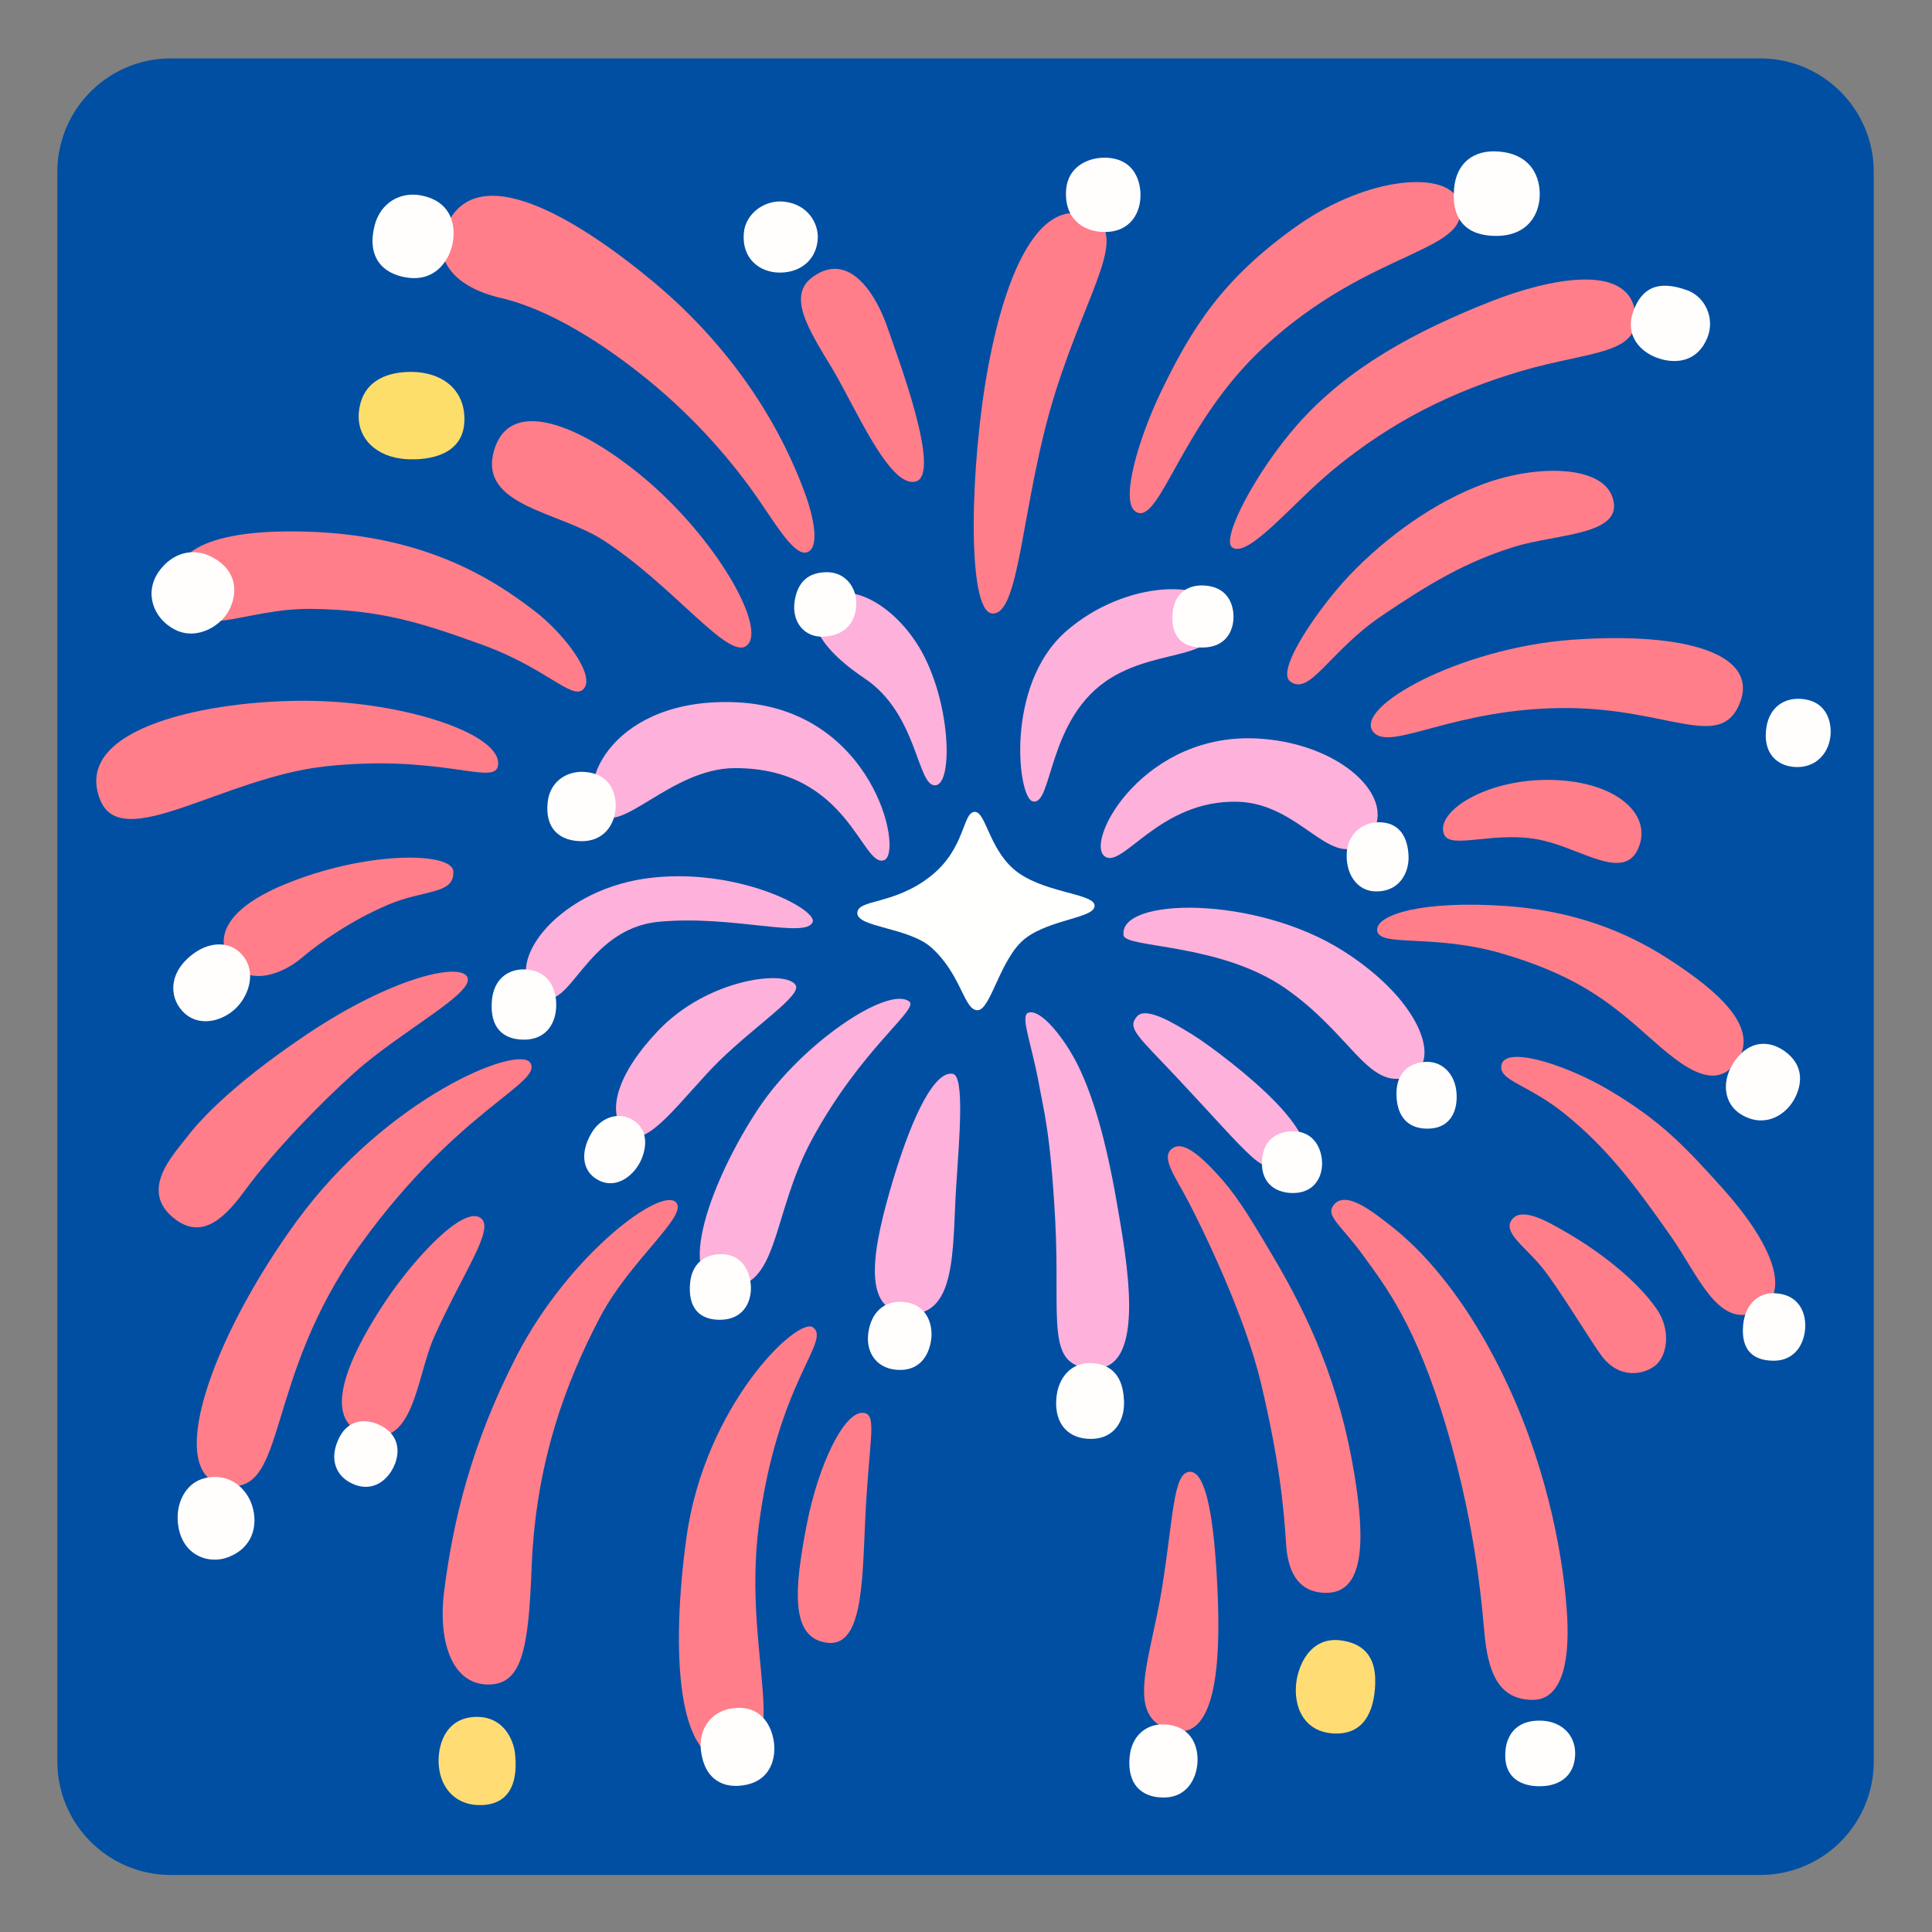 <svg xmlns="http://www.w3.org/2000/svg" xml:space="preserve" id="Layer_2" x="0" y="0" version="1.1" viewBox="0 0 128 128"><rect x="0" y="0" width="128" height="128" fill="#808080" stroke="none"/><path d="M116.63 124.22H11.32c-4.15 0-7.52-3.37-7.52-7.52V11.39c0-4.15 3.37-7.52 7.52-7.52h105.3c4.15 0 7.52 3.37 7.52 7.52v105.3a7.51 7.51 0 0 1-7.51 7.53" style="fill:#004fa3"/><path d="M68.41 53.09c1.36.37.93-5.57 5.2-8.18 3.44-2.11 7.46-1 7.08-4.32-.25-2.21-6.07-2.3-10.11 1.28-3.99 3.55-3.16 10.95-2.17 11.22" style="fill:#feb1da"/><path d="M73.16 56.71c1.16.99 3.62-3.76 8.88-3.59 4.21.14 6.18 4.68 8.42 2.59 2.55-2.38-1.2-6.37-6.95-6.77-7.65-.54-11.62 6.69-10.35 7.77" style="fill:#feb1da"/><path d="M74.44 61.97c.12.85 6.36.5 10.69 3.49 4.32 2.99 5.44 6.6 7.99 5.94 2.55-.67 1.24-4.98-4.1-8.38-5.81-3.72-14.94-3.58-14.58-1.05" style="fill:#feb1da"/><path d="M75.32 67.35c-.67.78.06 1.28 2.66 4.05s3.88 4.27 4.99 5.27c1.05.95 2.5 1.23 3.22.55 1.05-1-.49-2.97-1.69-4.21-1.66-1.72-4.36-3.76-5.52-4.48-1.14-.69-3.05-1.89-3.66-1.18" style="fill:#feb1da"/><path d="M68.14 67.09c-.58.19.2 2.01.7 4.77.31 1.73.75 3.12 1.07 8.97.36 6.73-.74 9.8 2.59 9.84 3.53.05 2.13-7.3 1.48-11.06-.73-4.2-1.58-7-2.53-8.96-.86-1.77-2.47-3.83-3.31-3.56" style="fill:#feb1da"/><path d="M63.14 71.15c-1.16-.25-2.61 2.53-3.94 6.92-1.39 4.62-2.13 8.58.66 8.95 3.6.48 3.22-4.33 3.49-8.41.21-3.17.56-7.29-.21-7.46" style="fill:#feb1da"/><path d="M60.24 66.35c-1.41-1.06-7.11 2.78-9.95 7.03-3.12 4.66-5.73 11.66-2.33 11.9 3.7.26 3.1-4.73 5.83-9.78 3.28-6.06 7.13-8.64 6.45-9.15" style="fill:#feb1da"/><path d="M52.72 65.28c.38.68-2.65 2.65-5.03 4.97s-4.92 6.14-6.24 4.81c-1.32-1.32-.58-3.89 2.12-6.74 3.31-3.51 8.56-4.1 9.15-3.04" style="fill:#feb1da"/><path d="M35.73 65.97c2.02 1.33 2.99-4.43 7.92-4.9 4.86-.46 9.75 1.14 10.19.02.34-.85-5.11-3.71-11.04-2.89-6.16.86-9.72 6.02-7.07 7.77" style="fill:#feb1da"/><path d="M58.59 56.98c1.27-.53-.74-10.03-9.78-10.45-8.09-.38-10.74 5.43-9.1 7.33 1.35 1.57 4.74-2.95 8.95-2.97 7.58-.04 8.45 6.7 9.93 6.09" style="fill:#feb1da"/><path d="M54.5 39.79c-1.06.95-.68 2.83 2.79 5.16 3.52 2.36 3.46 7.14 4.67 7.08 1.22-.05 1.04-5.66-1.07-9.16-1.85-3.04-4.88-4.45-6.39-3.08" style="fill:#feb1da"/><path d="M90.99 48.5c1.12 1.34 5.38-1.64 12.89-1.59 6.67.04 10.1 2.86 11.38-.31 1.3-3.23-3.46-4.77-11.16-4.21-7.41.55-14.49 4.48-13.11 6.11" style="fill:#ff7e8a"/><path d="M95.67 55.28c.43 1.06 3.47-.32 6.58.41 2.63.61 5.37 2.7 6.3.49.94-2.21-1.45-4.42-5.78-4.51-4.3-.08-7.7 2.1-7.1 3.61" style="fill:#ff7e8a"/><path d="M91.24 61.65c.11 1.12 3.75.2 8.26 1.52s6.72 2.91 8.88 4.77c2.17 1.87 4.77 4.62 6.5 2.63 2.09-2.41-1.4-5.09-4.04-6.84-2.32-1.54-5.78-3.32-11.01-3.7-5.56-.4-8.69.56-8.59 1.62" style="fill:#ff7e8a"/><path d="M99.46 70.75c.05.89 1.92 1.19 4.23 3.06 2.71 2.2 4.48 4.48 7.04 8.14 1.73 2.48 3.04 5.9 5.43 5.03 2.93-1.06 1-4.87-1.98-8.19-2.53-2.81-4.11-4.52-7.63-6.6-2.94-1.73-7.18-3.05-7.09-1.44" style="fill:#ff7e8a"/><path d="M100.22 80.74c-.77.85.81 1.84 1.92 3.2s3.21 4.86 3.95 5.86c1.19 1.62 2.85 1.28 3.61.64s1.02-2.32.07-3.7c-1.4-2.04-4.03-3.96-5.94-5.06-1.38-.81-2.94-1.68-3.61-.94" style="fill:#ff7e8a"/><path d="M88.32 79.89c-.48.7.57 1.32 2.01 3.31 1.48 2.05 3.47 4.55 5.5 11.37 2.11 7.09 2.39 12.55 2.56 14.05.28 2.37 1.01 4 3.17 4 1.79 0 2.45-2.21 2.27-5.5-.2-3.61-1.21-9.48-3.89-15.26-3.25-7.03-6.84-9.88-7.7-10.57-1.19-.93-3.13-2.55-3.92-1.4" style="fill:#ff7e8a"/><path d="M77.76 76.03c-.97.55.08 1.86.97 3.57s3.74 7.49 4.82 12.07c1.22 5.15 1.5 8.18 1.66 10.66.1 1.54.64 3.23 2.71 3.2 2.63-.04 2.45-3.95 1.81-7.86-.98-5.99-3.03-10.44-5.36-14.38-1.86-3.16-2.6-4.29-3.81-5.59-1.13-1.22-2.15-2.04-2.8-1.67" style="fill:#ff7e8a"/><path d="M88.83 108.68c-2.07-.27-2.89 1.76-2.97 3.02-.11 1.69.74 3.02 2.4 3.14 2.11.16 2.78-1.47 2.85-3.25.03-.98-.1-2.62-2.28-2.91" style="fill:#ffdd74"/><path d="M78.81 97.51c-1.09.07-1.06 2.96-1.83 7.74s-2.54 8.56.67 9.39c3.29.85 3.17-5.98 3-9.57-.13-2.53-.46-7.65-1.84-7.56" style="fill:#ff7e8a"/><path d="M57.26 93.61c-1.31-.23-3.05 3.47-3.81 7.39-.85 4.36-1.09 7.56 1.38 7.84 2.26.26 2.3-3.8 2.48-7.89.24-5.46.83-7.18-.05-7.34" style="fill:#ff7e8a"/><path d="M53.88 87.95c-.98-.79-7.18 5.1-8.4 13.91-1.01 7.31-.74 15.39 3.16 14.79s.57-7.09 1.62-15.47c1.22-9.61 4.8-12.29 3.62-13.23" style="fill:#ff7e8a"/><path d="M44.81 79.68c-.94-1.14-7.1 3.42-10.57 10.13-3.02 5.85-4.24 11-4.82 15.67-.41 3.29.54 6.25 3.09 6.12 2.08-.11 2.51-2.42 2.71-7.73.27-6.99 2.27-12.31 4.57-16.67 1.97-3.7 5.76-6.62 5.02-7.52" style="fill:#ff7e8a"/><path d="M31.84 80.69c-1.16-.82-4.42 2.7-6.3 5.52s-4.52 7.59-1.56 8.73c3.45 1.33 3.58-3.69 4.79-6.38 1.98-4.4 4.05-7.17 3.07-7.87" style="fill:#ff7e8a"/><path d="M35.13 70.41c.87 1.34-4.75 3.06-11.21 11.99-6.55 9.07-4.79 16.64-8.96 16.04-4.27-.62-.87-9.91 4.7-17.54 6.01-8.22 14.69-11.7 15.47-10.49" style="fill:#ff7e8a"/><path d="M11.52 80.71c1.68 1.34 3.13.32 4.64-1.75 2.02-2.76 5.13-5.93 7.33-7.9 3.16-2.82 8.06-5.31 7.46-6.35-.56-.96-5.09.11-10.61 3.81-5.36 3.6-7.36 6.03-8 6.87-.89 1.16-3.12 3.48-.82 5.32" style="fill:#ff7e8a"/><path d="M15.31 63.76c1.17 1.59 3.36.81 4.64-.27s3.31-2.5 5.74-3.54c2.44-1.04 4.45-.67 4.34-2.24-.08-1.21-5.38-1.37-10.72.7-4.94 1.91-4.95 4.07-4 5.35" style="fill:#ff7e8a"/><path d="M32.98 50.78c-.29 1.25-3.85-.82-11.4-.01-6.77.73-13.5 5.8-14.94 2.23-1.94-4.81 7.29-6.64 13.81-6.57s13.01 2.29 12.53 4.35" style="fill:#ff7e8a"/><path d="M38.63 45.68c-.76.7-2.45-1.43-6.7-2.97-4.01-1.45-6.69-2.31-11.26-2.37s-7.64 2.25-8.78-.64 1.49-4.67 8.35-4.48c7.95.22 12.43 3.16 15.14 5.23 1.98 1.5 4.17 4.38 3.25 5.23" style="fill:#ff7e8a"/><path d="M49.45 42.79c-1.23.92-4.82-3.96-9.45-6.98-2.95-1.93-8.29-2.27-7.28-5.92 1-3.61 5.55-1.82 9.68 1.55 5 4.07 8.5 10.26 7.05 11.35" style="fill:#ff7e8a"/><path d="M29.55 15.03c-.93 2.19.57 4 3.63 4.71 3.27.76 6.88 3.09 9.74 5.42 3.31 2.7 5.73 5.6 7.36 7.97 1.2 1.74 2.38 3.73 3.19 3.46s.53-2.15-.21-4.1-3.2-8.19-10.01-13.85c-5.21-4.32-11.75-8.18-13.7-3.61" style="fill:#ff7e8a"/><path d="M23.77 27.4c-.11 1.62 1.14 2.9 3.16 3.02 1.49.09 3.7-.27 3.83-2.42.13-2.01-1.28-3.36-3.56-3.36-1.75 0-3.29.74-3.43 2.76" style="fill:#fede6a"/><path d="M53.88 18.32c-1.76 1.24-.35 3.44 1.2 6s3.84 8.05 5.59 7.58-1.21-8.27-1.88-10.22-2.42-5.11-4.91-3.36" style="fill:#ff7e8a"/><path d="M65.71 40.64c1.9.24 1.95-7.39 4.17-14.52s5.11-10.75 2.22-11.83-5.26 2.71-6.62 9.95c-1.21 6.45-1.45 16.18.23 16.4" style="fill:#ff7e8a"/><path d="M75.26 33.91c1.57.94 2.98-5.83 8.46-10.9 7.26-6.72 14.01-6.22 12.92-9.66-.65-2.05-5.94-1.75-10.71 1.62-4.88 3.45-6.97 6.72-9.06 11.09-1.38 2.88-2.72 7.19-1.61 7.85" style="fill:#ff7e8a"/><path d="M81.64 36.27c1.07.73 3.96-2.91 6.72-5.18 3.86-3.18 7.88-5.17 12.47-6.52 4.62-1.35 7.98-1.05 7.49-3.97-.54-3.22-5.79-2.1-9.49-.65-5.03 1.98-9.53 4.39-12.89 8.2-2.74 3.12-5.08 7.58-4.3 8.12" style="fill:#ff7e8a"/><path d="M85.47 45.14c1.3 1.01 2.6-1.99 6.07-4.34 3.09-2.09 5.55-3.58 8.84-4.59 2.82-.86 7.27-.75 6.46-3.24-.71-2.19-5.1-2.18-8.52-.92-3.27 1.2-6.45 3.49-8.91 6.06-1.98 2.09-4.91 6.27-3.94 7.03" style="fill:#ff7e8a"/><path d="M56.8 60.5c0 .95 3.43.94 4.92 2.29 1.99 1.8 2.14 4.14 3.04 4.14.89 0 1.5-3.47 3.17-4.76 1.68-1.29 4.64-1.34 4.59-2.18s-3.61-.82-5.42-2.46c-1.59-1.44-1.81-3.75-2.52-3.74-.82.01-.59 2.4-2.91 4.25-2.46 1.95-4.87 1.51-4.87 2.46" style="fill:#fffffd"/><path d="M31.51 113.75c-2.08.06-2.54 2.02-2.44 3.21.13 1.61 1.23 2.71 2.89 2.63 1.97-.1 2.35-1.74 2.16-3.43-.11-.92-.77-2.46-2.61-2.41" style="fill:#ffdd74"/><path d="M77.69 40.58c-.15 1.62.66 2.32 1.98 2.32 1.51 0 2.09-1.08 2.05-2.13-.03-.89-.5-1.9-1.94-1.98-1.12-.06-1.97.55-2.09 1.79M89.23 56.44c-.11 1.36.61 2.62 1.96 2.62 1.54 0 2.17-1.26 2.13-2.33-.03-.91-.36-2.17-1.82-2.25-1.15-.07-2.17.7-2.27 1.96M52.65 39.8c-.22 1.39.63 2.46 1.95 2.38 1.63-.1 2.17-1.24 2.13-2.34-.04-.93-.72-1.93-1.93-1.93s-1.94.6-2.15 1.89M36.28 53.19c-.17 1.73.82 2.54 2.26 2.54 1.65 0 2.3-1.36 2.25-2.48-.04-.95-.55-2.03-2.11-2.11-1.23-.06-2.28.72-2.4 2.05M32.59 66.28c-.16 1.83.76 2.6 2.13 2.6 1.57 0 2.17-1.23 2.13-2.41-.03-1.01-.52-2.15-2.01-2.24-1.17-.07-2.13.64-2.25 2.05M39.18 75.08c-.81 1.39-.55 2.63.53 3.14 1.25.59 2.37-.45 2.78-1.4.35-.81.5-2.04-.65-2.67-.89-.49-2.04-.13-2.66.93M45.72 85.02c-.15 1.67.66 2.42 1.97 2.42 1.5 0 2.09-1.1 2.06-2.18-.03-.92-.53-2.17-1.96-2.17-1.13 0-1.96.65-2.07 1.93M57.57 88.06c-.31 1.45.45 2.57 1.8 2.69 1.55.14 2.2-.95 2.33-2.06.11-1.02-.34-2.29-1.81-2.43-1.16-.1-2.04.5-2.32 1.8M69.99 92.59c-.17 1.78.82 2.74 2.27 2.74 1.67 0 2.25-1.33 2.21-2.48-.04-.98-.3-2.47-2.21-2.54-1.25-.05-2.14.92-2.27 2.28M83.62 76.76c-.15 1.57.83 2.24 1.94 2.28 1.48.05 2.07-1.03 2.03-2.05-.03-.86-.52-2.04-1.93-2.04-1.11.01-1.92.61-2.04 1.81M92.52 72.56c.04 1.5.84 2.29 2.23 2.21 1.38-.08 1.89-1.24 1.73-2.53-.13-1.07-.94-2.05-2.25-1.87-1.03.14-1.75.86-1.71 2.19M96.34 12.46c-.21 2.21.93 3.17 2.78 3.17 2.13 0 2.94-1.48 2.89-2.9-.05-1.21-.71-2.54-2.73-2.69-1.62-.13-2.78.73-2.94 2.42M111.78 19.23c-1.94-.7-2.99-.15-3.55 1.34-.64 1.69.5 2.84 1.78 3.21 1.08.32 2.48.18 3.12-1.44.49-1.26-.15-2.67-1.35-3.11M117.04 48.12c-.31 1.77.71 2.7 2.03 2.7 1.51 0 2.31-1.28 2.21-2.56-.07-.89-.56-1.88-2-1.96-1.13-.06-2.02.59-2.24 1.82M115 70.2c-1.04 1.4-.78 2.93.33 3.62 1.49.92 2.88.16 3.52-.95.54-.95.73-2.28-.63-3.24-1.08-.75-2.31-.65-3.22.57M115.49 87.77c-.16 1.67.65 2.38 2.02 2.38 1.56 0 2.13-1.35 2.09-2.43-.03-.92-.52-1.96-2-2.04-1.17-.06-1.99.81-2.11 2.09M102.17 114c-1.76-.09-2.5 1.04-2.44 2.44.07 1.61 1.43 1.98 2.57 1.89.97-.07 2.04-.62 2.06-2.15.01-1.18-.84-2.11-2.19-2.18M74.84 116.4c-.17 1.81.78 2.69 2.25 2.69 1.68 0 2.29-1.46 2.25-2.63-.04-1-.56-2.12-2.16-2.21-1.25-.07-2.21.76-2.34 2.15M46.44 115.99c.24 1.93 1.52 2.58 3.03 2.25 1.74-.38 2.04-2.04 1.72-3.24-.27-1.03-1.06-2.08-2.73-1.81-1.3.2-2.2 1.32-2.02 2.8M22.5 95.2c-.75 1.43-.26 2.65.94 3.14 1.39.57 2.38-.42 2.74-1.39.31-.83.25-1.93-1.03-2.54-1.01-.48-2.08-.3-2.65.79M11.82 101.16c.34 1.96 2.06 2.47 3.26 2.02 1.73-.64 2.01-2.19 1.63-3.41-.32-1.04-1.38-2.22-3.09-1.85-1.34.29-2.06 1.74-1.8 3.24M12.59 63.36c-1.55 1.31-1.3 2.94-.34 3.79 1.1.97 2.75.43 3.59-.58.72-.86 1.17-2.38.07-3.45-.79-.77-2.13-.77-3.32.24M10.52 37.87c-.96 1.36-.42 3.08 1.08 3.85 1.46.74 3.13-.26 3.66-1.46.45-1.03.46-2.43-1.15-3.32-1.26-.7-2.69-.35-3.59.93M24.81 14.97c-.5 2.03.49 3.17 2.16 3.42 1.91.29 2.91-1.21 3.06-2.55.13-1.14-.27-2.51-2.07-2.88-1.4-.3-2.76.45-3.15 2.01M49.28 15.44c-.15 1.71 1.07 2.62 2.38 2.62 1.5 0 2.47-.97 2.52-2.29.04-.94-.63-2.24-2.24-2.41-1.26-.14-2.55.77-2.66 2.08M70.64 12.51c-.18 1.86 1.02 2.86 2.55 2.86 1.76 0 2.41-1.35 2.37-2.55-.04-1.02-.54-2.28-2.21-2.37-1.32-.06-2.58.64-2.71 2.06" style="fill:#fffefd"/></svg>